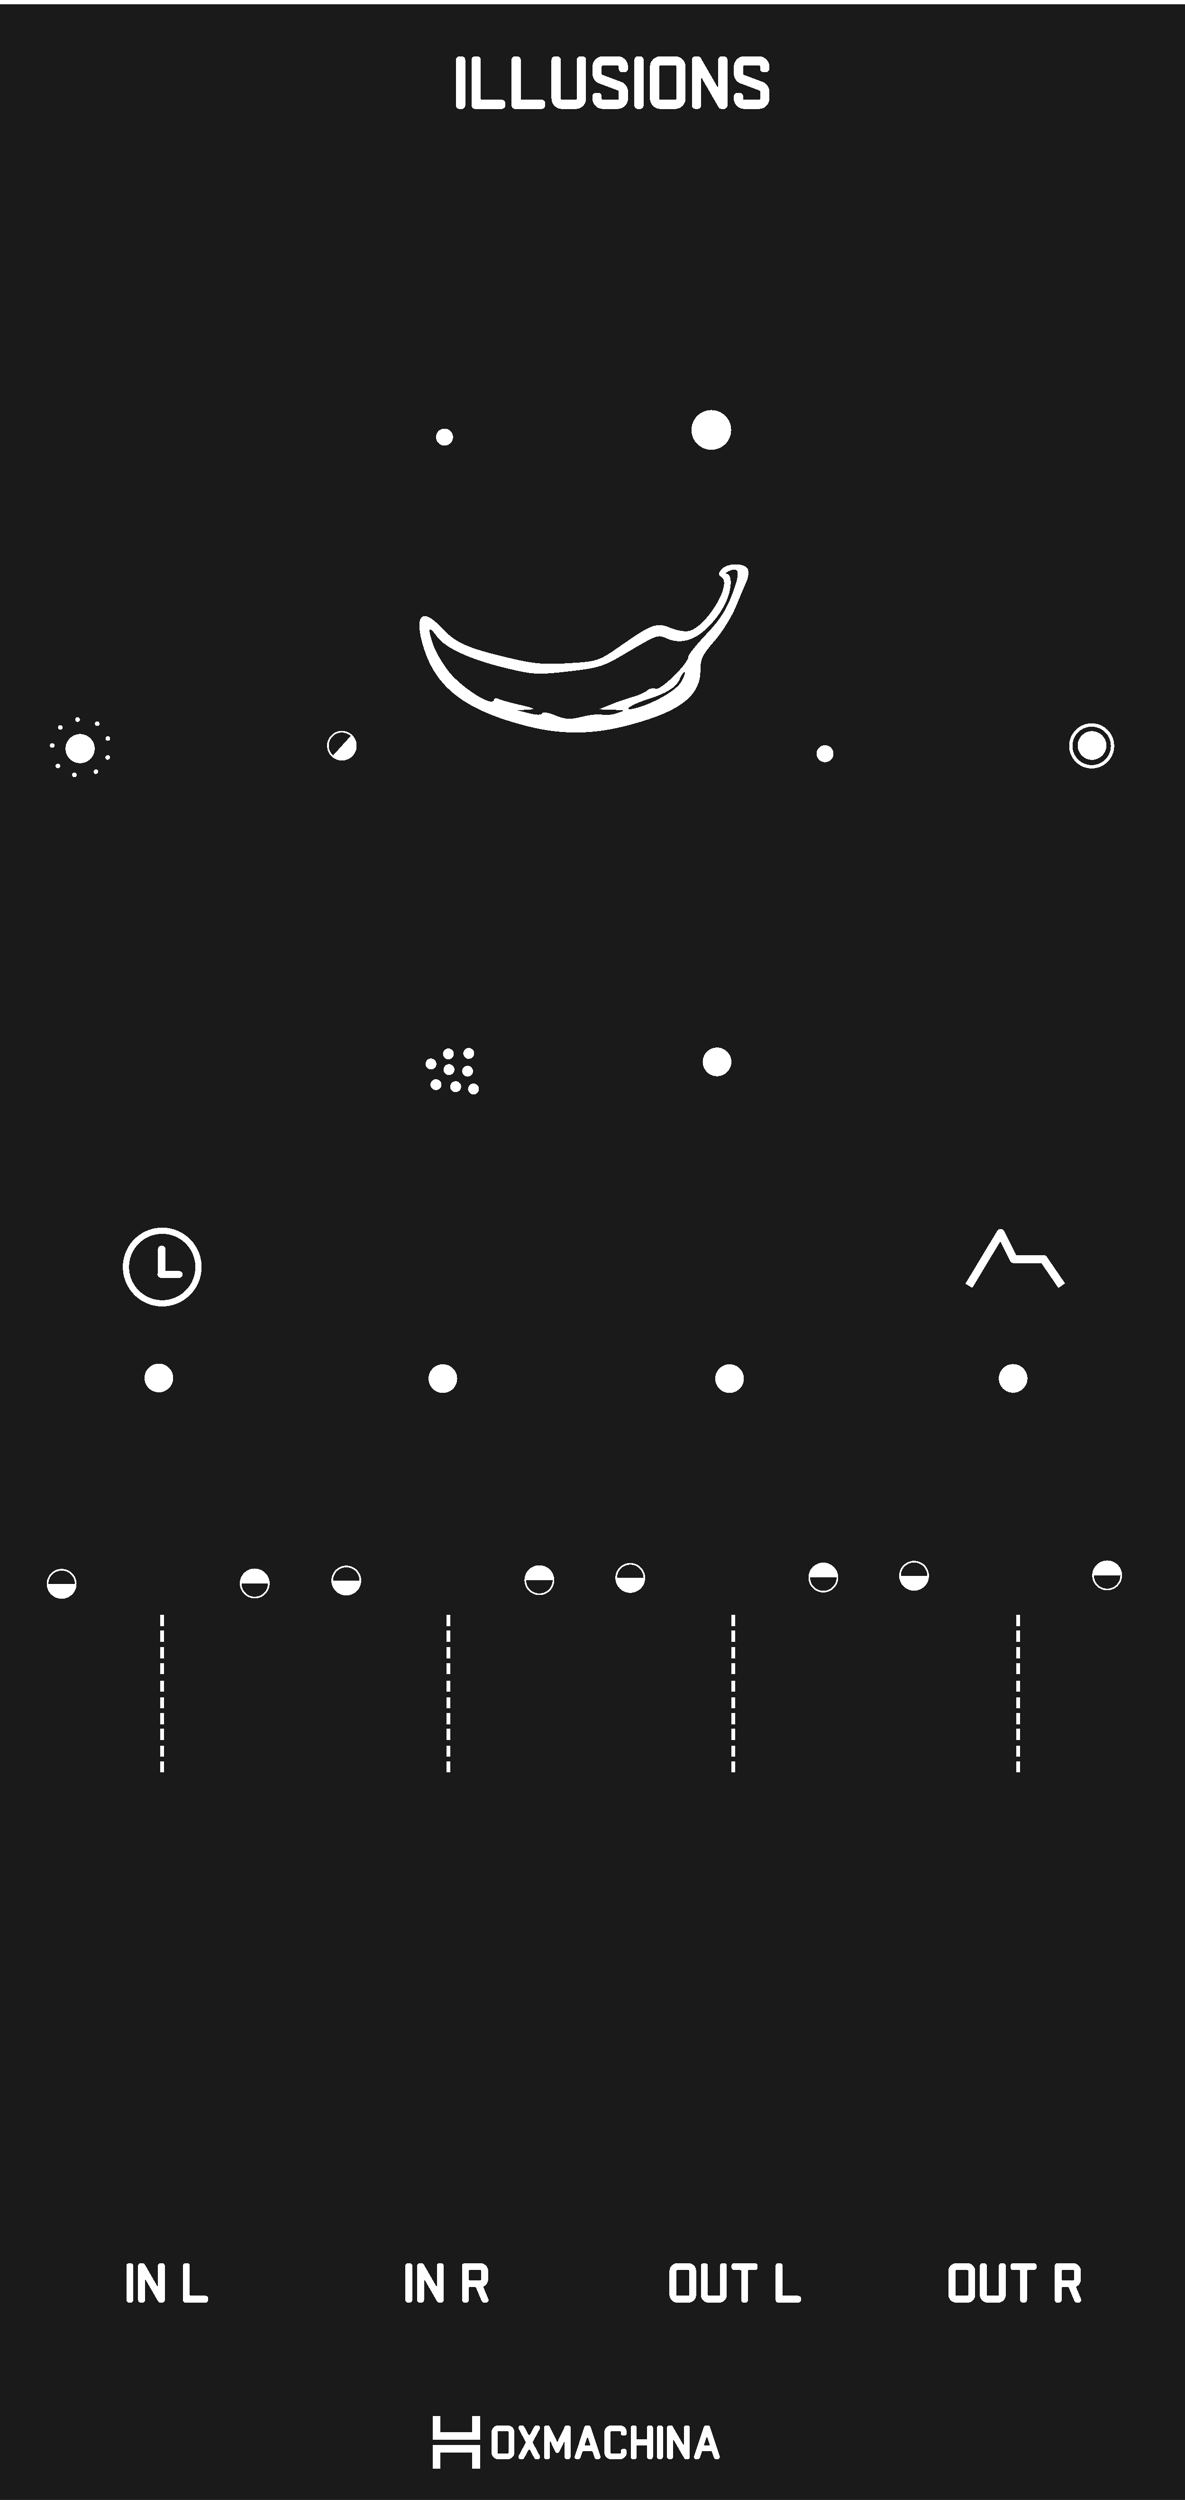 <?xml version="1.0" encoding="UTF-8" standalone="no"?>
<svg
   width="60.96mm"
   height="128.5mm"
   viewBox="4022.7 2910.8 239.999 505.904"
   version="1.1"
   id="svg16"
   sodipodi:docname="VoxDelayModule.svg"
   inkscape:version="1.4.2 (ebf0e940, 2025-05-08)"
   xml:space="preserve"
   xmlns:inkscape="http://www.inkscape.org/namespaces/inkscape"
   xmlns:sodipodi="http://sodipodi.sourceforge.net/DTD/sodipodi-0.dtd"
   xmlns="http://www.w3.org/2000/svg"
   xmlns:svg="http://www.w3.org/2000/svg"><defs
     id="defs16" /><sodipodi:namedview
     id="namedview16"
     pagecolor="#ffffff"
     bordercolor="#000000"
     borderopacity="0.25"
     inkscape:showpageshadow="2"
     inkscape:pageopacity="0.0"
     inkscape:pagecheckerboard="0"
     inkscape:deskcolor="#d1d1d1"
     inkscape:document-units="mm"
     inkscape:zoom="3.0056299"
     inkscape:cx="121.60512"
     inkscape:cy="229.56918"
     inkscape:window-width="1440"
     inkscape:window-height="847"
     inkscape:window-x="0"
     inkscape:window-y="25"
     inkscape:window-maximized="1"
     inkscape:current-layer="svg16"
     showguides="true" /><title
     id="title1" /><style
     type="text/css"
     id="style1">
*[layerid=&quot;1&quot;] {stroke:#000000;fill:#000000;}
*[layerid=&quot;2&quot;] {stroke:#000000;fill:#000000;}
*[layerid=&quot;3&quot;] {stroke:#000000;fill:#000000;}
*[layerid=&quot;4&quot;] {stroke:#000000;fill:#000000;}
*[layerid=&quot;5&quot;] {stroke:#000000;fill:#000000;}
*[layerid=&quot;6&quot;] {stroke:#000000;fill:#000000;}
*[layerid=&quot;7&quot;] {stroke:#000000;fill:#000000;}
*[layerid=&quot;8&quot;] {stroke:#000000;fill:#000000;}
*[layerid=&quot;9&quot;] {stroke:#000000;fill:#000000;}
*[layerid=&quot;10&quot;] {stroke:#000000;fill:#000000;}
*[layerid=&quot;11&quot;] {stroke:#000000;fill:#000000;}
*[layerid=&quot;12&quot;] {stroke:#000000;fill:#000000;}
*[layerid=&quot;13&quot;] {stroke:#000000;fill:#000000;}
*[layerid=&quot;14&quot;] {stroke:#000000;fill:#000000;}
*[layerid=&quot;15&quot;] {stroke:#000000;fill:#000000;}
*[layerid=&quot;19&quot;] {stroke:#000000;fill:#000000;}
*[layerid=&quot;21&quot;] {stroke:#000000;fill:#000000;}
*[layerid=&quot;22&quot;] {stroke:#000000;fill:#000000;}
*[layerid=&quot;23&quot;] {stroke:#000000;fill:#000000;}
*[layerid=&quot;24&quot;] {stroke:#000000;fill:#000000;}
*[layerid=&quot;25&quot;] {stroke:#000000;fill:#000000;}
*[layerid=&quot;26&quot;] {stroke:#000000;fill:#000000;}
*[layerid=&quot;27&quot;] {stroke:#000000;fill:#000000;}
*[layerid=&quot;28&quot;] {stroke:#000000;fill:#000000;}
*[layerid=&quot;29&quot;] {stroke:#000000;fill:#000000;}
*[layerid=&quot;30&quot;] {stroke:#000000;fill:#000000;}
*[layerid=&quot;31&quot;] {stroke:#000000;fill:#000000;}
*[layerid=&quot;32&quot;] {stroke:#000000;fill:#000000;}
*[layerid=&quot;33&quot;] {stroke:#000000;fill:#000000;}
*[layerid=&quot;34&quot;] {stroke:#000000;fill:#000000;}
*[layerid=&quot;35&quot;] {stroke:#000000;fill:#000000;}
*[layerid=&quot;36&quot;] {stroke:#000000;fill:#000000;}
*[layerid=&quot;37&quot;] {stroke:#000000;fill:#000000;}
*[layerid=&quot;38&quot;] {stroke:#000000;fill:#000000;}
*[layerid=&quot;39&quot;] {stroke:#000000;fill:#000000;}
*[layerid=&quot;40&quot;] {stroke:#000000;fill:#000000;}
*[layerid=&quot;41&quot;] {stroke:#000000;fill:#000000;}
*[layerid=&quot;42&quot;] {stroke:#000000;fill:#000000;}
*[layerid=&quot;43&quot;] {stroke:#000000;fill:#000000;}
*[layerid=&quot;44&quot;] {stroke:#000000;fill:#000000;}
*[layerid=&quot;45&quot;] {stroke:#000000;fill:#000000;}
*[layerid=&quot;46&quot;] {stroke:#000000;fill:#000000;}
*[layerid=&quot;47&quot;] {stroke:#000000;fill:#000000;}
*[layerid=&quot;48&quot;] {stroke:#000000;fill:#000000;}
*[layerid=&quot;49&quot;] {stroke:#000000;fill:#000000;}
*[layerid=&quot;50&quot;] {stroke:#000000;fill:#000000;}
*[layerid=&quot;51&quot;] {stroke:#000000;fill:#000000;}
*[layerid=&quot;52&quot;] {stroke:#000000;fill:#000000;}
*[layerid=&quot;99&quot;] {stroke:#000000;fill:#000000;}
*[layerid=&quot;100&quot;] {stroke:#000000;fill:#000000;}
*[layerid=&quot;101&quot;] {stroke:#000000;fill:#000000;}
*[layerid=&quot;Hole&quot;] {stroke:#000000;fill:#000000;}
*[layerid=&quot;DRCError&quot;] {stroke:#000000;fill:#000000;}
*[fill=&quot;none&quot;] {fill: none;}
*[stroke=&quot;none&quot;] {stroke: none;}
path, polyline, polygon, line {stroke-linecap:round;}
g[c_partid=&quot;part_pad&quot;][layerid=&quot;1&quot;] ellipse:not([c_etype=&quot;pad_outer&quot;]) {fill:#000000;}
g[c_partid=&quot;part_pad&quot;][layerid=&quot;1&quot;] polygon:not([c_etype=&quot;pad_outer&quot;]) {fill:#000000;}
g[c_partid=&quot;part_pad&quot;][layerid=&quot;1&quot;] polyline:not([c_etype=&quot;pad_outer&quot;]) {stroke:#000000;}
g[c_partid=&quot;part_pad&quot;][layerid=&quot;2&quot;] ellipse:not([c_etype=&quot;pad_outer&quot;]) {fill:#000000;}
g[c_partid=&quot;part_pad&quot;][layerid=&quot;2&quot;] polygon:not([c_etype=&quot;pad_outer&quot;]) {fill:#000000;}
g[c_partid=&quot;part_pad&quot;][layerid=&quot;2&quot;] polyline:not([c_etype=&quot;pad_outer&quot;]) {stroke:#000000;}
g[c_partid=&quot;part_pad&quot;][layerid=&quot;11&quot;] ellipse:not([c_etype=&quot;pad_outer&quot;]) {fill:#000000;}
g[c_partid=&quot;part_pad&quot;][layerid=&quot;11&quot;] polygon:not([c_etype=&quot;pad_outer&quot;]) {fill:#000000;}
g[c_partid=&quot;part_pad&quot;][layerid=&quot;11&quot;] polyline:not([c_etype=&quot;pad_outer&quot;]) {stroke:#000000;}
g[c_partid=&quot;part_pad&quot;][layerid=&quot;11&quot;] circle {fill:#FFFFFF;}
g[c_partid=&quot;part_pad&quot;][layerid=&quot;11&quot;] &gt; polyline:nth-of-type(2) {stroke:#FFFFFF;}
g[c_partid=&quot;part_pad&quot;][layerid=&quot;11&quot;][c_shape=&quot;ELLIPSE&quot;]  polyline:nth-last-of-type(1) {stroke:#FFFFFF;}
g[c_partid=&quot;part_pad&quot;][layerid=&quot;11&quot;][c_shape=&quot;RECT&quot;]  polyline:nth-last-of-type(1) {stroke:#FFFFFF;}
g[c_partid=&quot;part_pad&quot;][layerid=&quot;11&quot;][c_shape=&quot;POLYGON&quot;]  polyline:nth-last-of-type(1) {stroke:#FFFFFF;}
g[c_partid=&quot;part_via&quot;] &gt; * + circle, #gCurParts g[c_partid=&quot;part_via&quot;] &gt; * + circle {fill:#FFFFFF;}
g[c_partid=&quot;part_pad&quot;] &gt; polygon[c_etype=&quot;pad_outer&quot;], #gCurParts g[c_partid=&quot;part_pad&quot;] &gt; polygon[c_etype=&quot;pad_outer&quot;] {stroke-linejoin: round;stroke-miterlimit: 100;}
g[c_partid=&quot;part_hole&quot;] &gt; circle {fill: #FFFFFF;}path, polyline, polygon {stroke-linejoin:round;}
rect, circle, ellipse, polyline, line, polygon, path {shape-rendering:crispEdges;}
</style><rect
     style="display:inline;fill:#1a1a1a;stroke-width:1.043"
     id="rect16"
     width="244.496"
     height="509.975"
     x="4020.452"
     y="2911.712"
     sodipodi:insensitive="true" /><circle
     style="fill:#ffffff;stroke-width:1.363;shape-rendering:crispEdges"
     id="path16-4"
     cx="4189.795"
     cy="3063.324"
     r="1.72" /><circle
     style="fill:#ffffff;stroke-width:1.152;shape-rendering:crispEdges"
     id="path14-7-90"
     cx="4243.871"
     cy="3061.664"
     r="2.903" /><circle
     style="fill:none;stroke:#ffffff;stroke-width:0.682;stroke-dasharray:none;stroke-opacity:1;shape-rendering:crispEdges"
     id="path14-7-90-2"
     cx="4243.797"
     cy="3061.744"
     r="4.228" /><g
     c_partid="part_pcbtext"
     c_etype="pinpart"
     c_origin="4098.25,3400.5"
     c_rotation="0"
     c_mirror="0"
     id="gge315"
     locked="0"
     layerid="3"
     c_shapetype="group"
     transform="translate(-50.435,-23.72)"
     style="fill:#ffffff;stroke:none"><path
       c_fontsize="11.811"
       c_fontfamily="Monomaniac One Regular"
       c_text="IN L"
       d="m 4100.14,3393.06 v 6.9 q 0,0.22 -0.16,0.38 -0.16,0.16 -0.38,0.16 v 0 h -0.32 q -0.23,0 -0.39,-0.16 -0.16,-0.16 -0.16,-0.38 v 0 -6.9 q 0,-0.24 0.16,-0.39 0.16,-0.15 0.39,-0.15 v 0 h 0.32 q 0.22,0 0.38,0.15 0.16,0.15 0.16,0.39 z m 6.37,0 v 6.9 q 0,0.22 -0.16,0.38 -0.16,0.16 -0.39,0.16 v 0 h -0.34 q -0.32,0 -0.47,-0.27 v 0 l -2.52,-4.36 q -0.02,-0.05 -0.07,-0.03 -0.05,0.02 -0.05,0.05 v 0 4.07 q 0,0.22 -0.16,0.38 -0.16,0.16 -0.37,0.16 v 0 h -0.33 q -0.22,0 -0.38,-0.16 -0.16,-0.16 -0.16,-0.38 v 0 -6.9 q 0,-0.24 0.16,-0.39 0.16,-0.15 0.38,-0.15 v 0 h 0.34 q 0.32,0 0.48,0.27 v 0 l 2.51,4.36 q 0.04,0.04 0.08,0.03 0.04,-0.01 0.04,-0.06 v 0 -4.06 q 0,-0.24 0.16,-0.39 0.16,-0.15 0.38,-0.15 v 0 h 0.32 q 0.23,0 0.39,0.15 0.16,0.15 0.16,0.39 z m 8.8,6.59 v 0.31 q 0,0.22 -0.16,0.38 -0.16,0.16 -0.38,0.16 v 0 h -4.06 q -0.21,0 -0.37,-0.16 -0.16,-0.16 -0.16,-0.38 v 0 -6.9 q 0,-0.24 0.16,-0.39 0.16,-0.15 0.37,-0.15 v 0 h 0.33 q 0.23,0 0.39,0.15 0.15,0.15 0.15,0.39 v 0 5.89 q 0,0.16 0.15,0.16 v 0 h 3.04 q 0.22,0 0.38,0.15 0.16,0.15 0.16,0.39 z"
       stroke="none"
       stroke-width="3.937"
       id="path3"
       style="fill:#ffffff;stroke:none" /></g><g
     c_partid="part_pcbtext"
     c_etype="pinpart"
     c_origin="4154.75,3400.5"
     c_rotation="0"
     c_mirror="0"
     id="gge327"
     locked="0"
     layerid="3"
     c_shapetype="group"
     transform="translate(-50.435,-23.72)"
     style="fill:#ffffff;stroke:none"><path
       c_fontsize="11.811"
       c_fontfamily="Monomaniac One Regular"
       c_text="IN R"
       d="m 4156.64,3393.06 v 6.9 q 0,0.22 -0.16,0.38 -0.16,0.16 -0.38,0.16 v 0 h -0.32 q -0.23,0 -0.39,-0.16 -0.16,-0.16 -0.16,-0.38 v 0 -6.9 q 0,-0.24 0.16,-0.39 0.16,-0.15 0.39,-0.15 v 0 h 0.32 q 0.22,0 0.38,0.15 0.16,0.15 0.16,0.39 z m 6.37,0 v 6.9 q 0,0.22 -0.16,0.38 -0.16,0.16 -0.39,0.16 v 0 h -0.34 q -0.32,0 -0.47,-0.27 v 0 l -2.52,-4.36 q -0.02,-0.05 -0.07,-0.03 -0.05,0.02 -0.05,0.05 v 0 4.07 q 0,0.22 -0.16,0.38 -0.16,0.16 -0.37,0.16 v 0 h -0.33 q -0.22,0 -0.38,-0.16 -0.16,-0.16 -0.16,-0.38 v 0 -6.9 q 0,-0.24 0.16,-0.39 0.16,-0.15 0.38,-0.15 v 0 h 0.34 q 0.32,0 0.48,0.27 v 0 l 2.51,4.36 q 0.04,0.04 0.08,0.03 0.04,-0.01 0.04,-0.06 v 0 -4.06 q 0,-0.24 0.16,-0.39 0.16,-0.15 0.38,-0.15 v 0 h 0.32 q 0.23,0 0.39,0.15 0.16,0.15 0.16,0.39 z m 8.05,4.36 0.97,2.34 q 0.12,0.27 -0.04,0.49 v 0 q -0.17,0.25 -0.44,0.25 v 0 h -0.36 q -0.15,0 -0.3,-0.09 -0.15,-0.1 -0.21,-0.24 v 0 l -1.11,-2.66 q -0.06,-0.14 -0.21,-0.14 v 0 h -1.1 q -0.15,0 -0.15,0.15 v 0 2.44 q 0,0.22 -0.16,0.38 -0.16,0.16 -0.39,0.16 v 0 h -0.33 q -0.22,0 -0.37,-0.16 -0.15,-0.16 -0.15,-0.38 v 0 -6.9 q 0,-0.24 0.15,-0.39 0.15,-0.15 0.37,-0.15 v 0 h 3.21 q 0.42,0 0.77,0.21 0.36,0.21 0.57,0.57 0.21,0.35 0.21,0.79 v 0 1.72 q 0,0.46 -0.24,0.83 -0.24,0.38 -0.63,0.58 v 0 q -0.05,0.01 -0.07,0.07 -0.02,0.07 0.01,0.13 z m -0.47,-1.61 v 0 -1.72 q 0,-0.17 -0.15,-0.17 v 0 h -2.18 q -0.15,0 -0.15,0.15 v 0 1.74 q 0,0.15 0.15,0.15 v 0 h 2.18 q 0.15,0 0.15,-0.15 z"
       stroke="none"
       stroke-width="3.937"
       id="path4"
       style="fill:#ffffff;stroke:none" /></g><g
     c_partid="part_pcbtext"
     c_etype="pinpart"
     c_origin="4208.25,3400.5"
     c_rotation="0"
     c_mirror="0"
     id="gge339"
     locked="0"
     layerid="3"
     c_shapetype="group"
     transform="translate(-50.435,-23.72)"
     style="fill:#ffffff;stroke:none"><path
       c_fontsize="11.811"
       c_fontfamily="Monomaniac One Regular"
       c_text="OUT L"
       d="m 4214.13,3394.09 v 4.85 q 0,0.43 -0.21,0.78 -0.21,0.35 -0.57,0.57 -0.35,0.21 -0.78,0.21 v 0 h -2.26 q -0.43,0 -0.79,-0.21 -0.36,-0.22 -0.57,-0.57 -0.22,-0.35 -0.22,-0.78 v 0 -4.85 q 0,-0.44 0.22,-0.79 0.21,-0.36 0.57,-0.57 0.36,-0.21 0.79,-0.21 v 0 h 2.26 q 0.43,0 0.78,0.21 0.36,0.21 0.57,0.57 0.21,0.35 0.21,0.79 z m -1.4,4.85 v 0 -4.85 q 0,-0.17 -0.16,-0.17 v 0 h -2.26 q -0.06,0 -0.12,0.05 -0.05,0.05 -0.05,0.12 v 0 4.85 q 0,0.06 0.05,0.11 0.06,0.06 0.12,0.06 v 0 h 2.26 q 0.06,0 0.11,-0.06 0.05,-0.05 0.05,-0.11 z m 7.61,-5.88 v 5.88 q 0,0.43 -0.21,0.78 -0.21,0.35 -0.57,0.57 -0.35,0.21 -0.77,0.21 v 0 h -2.13 q -0.43,0 -0.79,-0.21 -0.36,-0.22 -0.57,-0.57 -0.21,-0.35 -0.21,-0.78 v 0 -5.88 q 0,-0.24 0.16,-0.39 0.16,-0.15 0.38,-0.15 v 0 h 0.33 q 0.23,0 0.39,0.15 0.16,0.15 0.16,0.39 v 0 5.88 q 0,0.06 0.04,0.11 0.05,0.06 0.11,0.06 v 0 h 2.13 q 0.05,0 0.1,-0.06 0.05,-0.05 0.05,-0.11 v 0 -5.88 q 0,-0.24 0.16,-0.39 0.16,-0.15 0.38,-0.15 v 0 h 0.32 q 0.24,0 0.39,0.15 0.15,0.15 0.15,0.39 z m 6.23,0 v 0.32 q 0,0.22 -0.15,0.38 -0.16,0.16 -0.39,0.16 v 0 h -1.24 q -0.16,0 -0.16,0.15 v 0 5.89 q 0,0.22 -0.16,0.38 -0.16,0.16 -0.38,0.16 v 0 h -0.31 q -0.22,0 -0.38,-0.16 -0.16,-0.16 -0.16,-0.38 v 0 -5.89 q 0,-0.15 -0.16,-0.15 v 0 h -1.25 q -0.22,0 -0.38,-0.16 -0.16,-0.16 -0.16,-0.38 v 0 -0.32 q 0,-0.24 0.16,-0.39 0.16,-0.15 0.38,-0.15 v 0 h 4.2 q 0.23,0 0.39,0.15 0.15,0.15 0.15,0.39 z m 8.79,6.59 v 0.31 q 0,0.22 -0.16,0.38 -0.16,0.16 -0.38,0.16 v 0 h -4.06 q -0.21,0 -0.37,-0.16 -0.16,-0.16 -0.16,-0.38 v 0 -6.9 q 0,-0.24 0.16,-0.39 0.16,-0.15 0.37,-0.15 v 0 h 0.33 q 0.23,0 0.39,0.15 0.16,0.15 0.16,0.39 v 0 5.89 q 0,0.16 0.14,0.16 v 0 h 3.04 q 0.22,0 0.38,0.15 0.16,0.15 0.16,0.39 z"
       stroke="none"
       stroke-width="3.937"
       id="path5"
       style="fill:#ffffff;stroke:none" /></g><g
     c_partid="part_pcbtext"
     c_etype="pinpart"
     c_origin="4264.75,3400.5"
     c_rotation="0"
     c_mirror="0"
     id="gge366"
     locked="0"
     layerid="3"
     c_shapetype="group"
     transform="translate(-50.435,-23.72)"
     style="fill:#ffffff;stroke:none"><path
       c_fontsize="11.811"
       c_fontfamily="Monomaniac One Regular"
       c_text="OUT R"
       d="m 4270.63,3394.09 v 4.85 q 0,0.43 -0.21,0.78 -0.21,0.35 -0.57,0.57 -0.35,0.21 -0.78,0.21 v 0 h -2.26 q -0.43,0 -0.79,-0.21 -0.36,-0.22 -0.57,-0.57 -0.22,-0.35 -0.22,-0.78 v 0 -4.85 q 0,-0.44 0.22,-0.79 0.21,-0.36 0.57,-0.57 0.36,-0.21 0.79,-0.21 v 0 h 2.26 q 0.43,0 0.78,0.21 0.36,0.21 0.57,0.57 0.21,0.35 0.21,0.79 z m -1.4,4.85 v 0 -4.85 q 0,-0.17 -0.16,-0.17 v 0 h -2.26 q -0.06,0 -0.12,0.05 -0.05,0.05 -0.05,0.12 v 0 4.85 q 0,0.06 0.05,0.11 0.06,0.06 0.12,0.06 v 0 h 2.26 q 0.06,0 0.11,-0.06 0.05,-0.05 0.05,-0.11 z m 7.61,-5.88 v 5.88 q 0,0.43 -0.21,0.78 -0.21,0.35 -0.57,0.57 -0.35,0.21 -0.77,0.21 v 0 h -2.13 q -0.43,0 -0.79,-0.21 -0.36,-0.22 -0.57,-0.57 -0.21,-0.35 -0.21,-0.78 v 0 -5.88 q 0,-0.24 0.16,-0.39 0.16,-0.15 0.38,-0.15 v 0 h 0.33 q 0.23,0 0.39,0.15 0.16,0.15 0.16,0.39 v 0 5.88 q 0,0.06 0.04,0.11 0.05,0.06 0.11,0.06 v 0 h 2.13 q 0.05,0 0.1,-0.06 0.05,-0.05 0.05,-0.11 v 0 -5.88 q 0,-0.24 0.16,-0.39 0.16,-0.15 0.38,-0.15 v 0 h 0.32 q 0.24,0 0.39,0.15 0.15,0.15 0.15,0.39 z m 6.23,0 v 0.32 q 0,0.22 -0.15,0.38 -0.16,0.16 -0.39,0.16 v 0 h -1.24 q -0.16,0 -0.16,0.15 v 0 5.89 q 0,0.22 -0.16,0.38 -0.16,0.16 -0.38,0.16 v 0 h -0.31 q -0.22,0 -0.38,-0.16 -0.16,-0.16 -0.16,-0.38 v 0 -5.89 q 0,-0.15 -0.16,-0.15 v 0 h -1.25 q -0.22,0 -0.38,-0.16 -0.16,-0.16 -0.16,-0.38 v 0 -0.32 q 0,-0.24 0.16,-0.39 0.16,-0.15 0.38,-0.15 v 0 h 4.2 q 0.23,0 0.39,0.15 0.15,0.15 0.15,0.39 z m 8.04,4.36 0.97,2.34 q 0.12,0.27 -0.03,0.49 v 0 q -0.18,0.25 -0.45,0.25 v 0 h -0.36 q -0.15,0 -0.3,-0.09 -0.15,-0.1 -0.21,-0.24 v 0 l -1.11,-2.66 q -0.06,-0.14 -0.21,-0.14 v 0 h -1.1 q -0.15,0 -0.15,0.15 v 0 2.44 q 0,0.22 -0.16,0.38 -0.16,0.16 -0.38,0.16 v 0 h -0.33 q -0.23,0 -0.38,-0.16 -0.14,-0.16 -0.14,-0.38 v 0 -6.9 q 0,-0.24 0.14,-0.39 0.15,-0.15 0.38,-0.15 v 0 h 3.2 q 0.42,0 0.78,0.21 0.35,0.21 0.56,0.57 0.22,0.35 0.22,0.79 v 0 1.72 q 0,0.46 -0.25,0.83 -0.24,0.38 -0.63,0.58 v 0 q -0.05,0.01 -0.07,0.07 -0.02,0.07 0.01,0.13 z m -0.47,-1.61 v 0 -1.72 q 0,-0.17 -0.15,-0.17 v 0 h -2.18 q -0.15,0 -0.15,0.15 v 0 1.74 q 0,0.15 0.15,0.15 v 0 h 2.18 q 0.15,0 0.15,-0.15 z"
       stroke="none"
       stroke-width="3.937"
       id="path6"
       style="fill:#ffffff;stroke:none" /></g><circle
     cx="4166.764"
     cy="2997.806"
     r="4.022"
     stroke-width="1.072"
     fill="none"
     layerid="3"
     id="gge1345"
     locked="0"
     style="fill:#ffffff;stroke:none" /><circle
     cx="4038.926"
     cy="3062.296"
     r="2.953"
     stroke-width="0.787"
     fill="none"
     layerid="3"
     id="gge1372"
     locked="0"
     style="fill:#ffffff;stroke:none" /><circle
     cx="4113.632"
     cy="3127.251"
     r="1.106"
     stroke-width="0.295"
     fill="none"
     layerid="3"
     id="gge1405"
     locked="0"
     style="fill:#ffffff;stroke:none" /><circle
     cx="4109.98"
     cy="3126.112"
     r="1.106"
     stroke-width="0.295"
     fill="none"
     layerid="3"
     id="gge1405-8"
     locked="0"
     style="fill:#ffffff;stroke:none;shape-rendering:crispEdges" /><circle
     cx="4118.596"
     cy="3131.178"
     r="1.106"
     stroke-width="0.295"
     fill="none"
     layerid="3"
     id="gge1405-2"
     locked="0"
     style="fill:#ffffff;stroke:none;shape-rendering:crispEdges" /><circle
     cx="4110.996"
     cy="3130.3"
     r="1.106"
     stroke-width="0.295"
     fill="none"
     layerid="3"
     id="gge1405-83"
     locked="0"
     style="fill:#ffffff;stroke:none;shape-rendering:crispEdges" /><circle
     cx="4117.635"
     cy="3123.976"
     r="1.106"
     stroke-width="0.295"
     fill="none"
     layerid="3"
     id="gge1405-0"
     locked="0"
     style="fill:#ffffff;stroke:none;shape-rendering:crispEdges" /><circle
     cx="4113.513"
     cy="3124.083"
     r="1.106"
     stroke-width="0.295"
     fill="none"
     layerid="3"
     id="gge1405-5"
     locked="0"
     style="fill:#ffffff;stroke:none;shape-rendering:crispEdges" /><circle
     cx="4117.398"
     cy="3127.568"
     r="1.106"
     stroke-width="0.295"
     fill="none"
     layerid="3"
     id="gge1405-3"
     locked="0"
     style="fill:#ffffff;stroke:none;shape-rendering:crispEdges" /><circle
     cx="4114.985"
     cy="3130.704"
     r="1.106"
     stroke-width="0.295"
     fill="none"
     layerid="3"
     id="gge1405-59"
     locked="0"
     style="fill:#ffffff;stroke:none;shape-rendering:crispEdges" /><circle
     cx="4034.927"
     cy="3058.014"
     r="0.467"
     stroke-width="1.186"
     fill="none"
     layerid="3"
     id="gge1429"
     locked="0"
     style="fill:#ffffff;stroke:none" /><circle
     cx="4038.419"
     cy="3056.413"
     r="0.467"
     stroke-width="1.186"
     fill="none"
     layerid="3"
     id="gge1475"
     locked="0"
     style="fill:#ffffff;stroke:none" /><circle
     cx="4033.28"
     cy="3061.671"
     r="0.467"
     stroke-width="1.186"
     fill="none"
     layerid="3"
     id="gge1484"
     locked="0"
     style="fill:#ffffff;stroke:none" /><circle
     cx="4034.425"
     cy="3065.809"
     r="0.467"
     stroke-width="1.186"
     fill="none"
     layerid="3"
     id="gge1493"
     locked="0"
     style="fill:#ffffff;stroke:none" /><circle
     cx="4037.767"
     cy="3067.598"
     r="0.467"
     stroke-width="1.186"
     fill="none"
     layerid="3"
     id="gge1502"
     locked="0"
     style="fill:#ffffff;stroke:none" /><circle
     cx="4042.124"
     cy="3066.965"
     r="0.467"
     stroke-width="1.186"
     fill="none"
     layerid="3"
     id="gge1511"
     locked="0"
     style="fill:#ffffff;stroke:none" /><circle
     cx="4044.513"
     cy="3064.089"
     r="0.467"
     stroke-width="1.186"
     fill="none"
     layerid="3"
     id="gge1520"
     locked="0"
     style="fill:#ffffff;stroke:none" /><circle
     cx="4044.538"
     cy="3060.238"
     r="0.467"
     stroke-width="1.186"
     fill="none"
     layerid="3"
     id="gge1529"
     locked="0"
     style="fill:#ffffff;stroke:none" /><circle
     cx="4042.382"
     cy="3057.255"
     r="0.467"
     stroke-width="1.186"
     fill="none"
     layerid="3"
     id="gge1538"
     locked="0"
     style="fill:#ffffff;stroke:none" /><path
     d="m 4110.301,3402.154 v 2.411 h 4.823 4.823 v -2.411 -2.411 h -0.804 -0.804 v 1.608 1.608 h -3.215 -3.215 v -1.608 -1.608 h -0.804 -0.804 v 2.411 m 0,5.814 v 2.385 h 0.804 0.804 v -1.608 -1.608 h 3.215 3.215 v 1.608 1.608 h 0.804 0.804 v -2.385 -2.385 h -4.823 -4.823 v 2.385"
     stroke="none"
     layerid="3"
     id="gge735"
     style="fill:#ffffff;stroke:none;stroke-width:0.817" /><path
     d="m 4168.815,3026.03 c -0.663,0.851 -0.657,1.126 0.039,1.583 2.133,1.403 -3.012,9.922 -6.566,10.871 -0.778,0.208 -2.45,-0.059 -3.715,-0.594 -2.828,-1.193 -3.795,-0.856 -10.041,3.498 -4.63,3.228 -4.722,3.259 -10.742,3.628 -5.154,0.316 -7.113,0.119 -12.967,-1.306 -7.817,-1.903 -9.873,-2.868 -12.841,-6.028 -3.572,-3.803 -5.258,-2.555 -3.86,2.857 2.281,8.832 7.912,13.555 20.147,16.901 7.819,2.138 14.321,2.135 22.235,-0.011 10.07,-2.731 14.053,-5.853 14.053,-11.015 0,-2.256 0.425,-3.142 2.805,-5.851 1.543,-1.756 3.498,-4.873 4.346,-6.928 0.847,-2.055 1.831,-4.378 2.187,-5.162 0.356,-0.784 0.48,-1.887 0.277,-2.45 -0.49,-1.359 -4.296,-1.355 -5.357,0.01 m 2.174,5.031 c -1.199,3.188 -2.549,5.268 -5.25,8.088 -2,2.088 -3.637,4.146 -3.637,4.573 0,1.367 -5.619,6.86 -6.605,6.457 -0.504,-0.206 -1.288,-0.046 -1.741,0.355 -0.454,0.401 -1.731,0.974 -2.838,1.274 -1.107,0.299 -3.117,0.993 -4.467,1.54 l -2.455,0.996 2.762,0.085 c 2.652,0.081 2.689,0.109 0.921,0.692 -1.013,0.334 -2.367,0.472 -3.01,0.305 -0.643,-0.166 -2.498,0.024 -4.123,0.424 -2.415,0.593 -3.4,0.539 -5.399,-0.296 -1.351,-0.565 -2.53,-0.749 -2.635,-0.412 -0.118,0.378 -1.123,0.378 -2.639,3e-4 l -2.448,-0.61 2.148,-0.117 c 1.821,-0.1 1.564,-0.253 -1.682,-1.004 -2.107,-0.487 -4.086,-1.054 -4.397,-1.259 -0.312,-0.205 -0.671,-0.041 -0.798,0.365 -0.402,1.285 -6.305,-2.429 -8.957,-5.635 -1.368,-1.654 -2.905,-4.314 -3.416,-5.911 -1.049,-3.277 -0.799,-3.634 0.918,-1.31 1.688,2.285 6.666,4.569 13.691,6.283 5.665,1.382 6.576,1.435 12.814,0.74 5.89,-0.655 7.215,-1.043 10.781,-3.154 7.477,-4.426 7.322,-4.367 9.305,-3.493 2.808,1.238 5.837,0.288 8.659,-2.717 2.654,-2.825 4.208,-6.04 4.208,-8.706 0,-0.91 -0.345,-1.675 -0.767,-1.7 -0.422,-0.025 -0.215,-0.286 0.46,-0.579 2.115,-0.919 2.269,0.291 0.601,4.726 m -10.39,17.828 c -1.054,1.713 -5.756,4.374 -9.238,5.229 -2.798,0.687 -1.1,-0.641 2.148,-1.679 4.253,-1.36 6.128,-2.526 6.878,-4.279 0.378,-0.883 0.818,-1.466 0.977,-1.296 0.16,0.17 -0.185,1.081 -0.766,2.024"
     stroke="none"
     layerid="3"
     id="gge898"
     style="fill:#ffffff;stroke:none" /><path
     d="m 4126.874,3407.132 q 0,0.364 -0.182,0.667 -0.182,0.303 -0.485,0.485 -0.303,0.182 -0.667,0.182 h -1.941 q -0.364,0 -0.677,-0.182 -0.303,-0.182 -0.485,-0.485 -0.182,-0.303 -0.182,-0.667 v -4.156 q 0,-0.374 0.182,-0.677 0.182,-0.303 0.485,-0.485 0.314,-0.182 0.677,-0.182 h 1.941 q 0.364,0 0.667,0.182 0.303,0.182 0.485,0.485 0.182,0.303 0.182,0.677 z m -1.203,0 v -4.156 q 0,-0.141 -0.132,-0.141 h -1.941 q -0.051,0 -0.101,0.04 -0.04,0.04 -0.04,0.101 v 4.156 q 0,0.051 0.04,0.101 0.051,0.04 0.101,0.04 h 1.941 q 0.051,0 0.091,-0.04 0.04,-0.051 0.04,-0.101 z m 6.36,-4.813 -1.405,2.609 q -0.051,0.121 0,0.233 l 1.405,2.629 q 0.121,0.233 -0.011,0.455 -0.142,0.222 -0.404,0.222 h -0.303 q -0.293,0 -0.405,-0.243 l -0.961,-1.78 q -0.011,-0.04 -0.061,-0.04 -0.04,0 -0.061,0.04 l -0.961,1.78 q -0.04,0.111 -0.162,0.182 -0.111,0.06 -0.243,0.06 h -0.313 q -0.253,0 -0.394,-0.222 -0.131,-0.223 -0.011,-0.455 l 1.405,-2.629 q 0.051,-0.111 0,-0.233 l -1.405,-2.609 q -0.121,-0.253 0.011,-0.465 0.142,-0.223 0.394,-0.223 h 0.313 q 0.273,0 0.404,0.243 l 0.961,1.79 q 0.021,0.04 0.061,0.04 0.04,0 0.061,-0.04 l 0.961,-1.79 q 0.131,-0.243 0.405,-0.243 h 0.313 q 0.253,0 0.394,0.223 0.132,0.212 0.011,0.465 z m 6.218,5.682 q 0,0.192 -0.132,0.334 -0.131,0.131 -0.334,0.131 h -0.273 q -0.192,0 -0.334,-0.131 -0.131,-0.142 -0.131,-0.334 v -3.043 q 0,-0.04 -0.04,-0.051 -0.03,-0.011 -0.051,0.02 l -0.971,2.002 q -0.03,0.081 -0.131,0.141 -0.101,0.06 -0.192,0.101 -0.081,0.03 -0.081,0.03 -0.313,0 -0.414,-0.273 l -0.971,-2.002 q -0.011,-0.03 -0.051,-0.021 -0.04,0.011 -0.04,0.051 v 3.043 q 0,0.192 -0.142,0.334 -0.131,0.132 -0.324,0.132 h -0.283 q -0.192,0 -0.334,-0.132 -0.131,-0.141 -0.131,-0.334 v -5.905 q 0,-0.202 0.131,-0.334 0.142,-0.131 0.334,-0.131 h 0.293 q 0.283,0 0.415,0.263 0.051,0.111 0.202,0.435 0.162,0.314 0.374,0.748 0.212,0.435 0.435,0.92 0.233,0.475 0.445,0.91 0.02,0.04 0.051,0.04 0.04,0 0.061,-0.04 l 1.446,-3.013 q 0.131,-0.263 0.425,-0.263 h 0.283 q 0.202,0 0.334,0.131 0.132,0.132 0.132,0.334 z m 6.046,-0.142 q 0.061,0.233 -0.071,0.425 -0.131,0.182 -0.374,0.182 h -0.293 q -0.142,0 -0.273,-0.091 -0.121,-0.091 -0.172,-0.223 l -0.384,-1.163 q -0.04,-0.131 -0.172,-0.131 h -1.729 q -0.132,0 -0.172,0.131 l -0.384,1.163 q -0.051,0.132 -0.172,0.223 -0.121,0.091 -0.273,0.091 h -0.293 q -0.243,0 -0.374,-0.182 -0.142,-0.202 -0.061,-0.425 l 1.962,-5.915 q 0.051,-0.142 0.162,-0.223 0.121,-0.091 0.263,-0.091 h 0.415 q 0.142,0 0.263,0.091 0.121,0.081 0.162,0.223 z m -2.042,-2.325 -0.505,-1.547 q -0.051,-0.071 -0.111,0 l -0.505,1.547 q -0.021,0.051 0.011,0.091 0.031,0.04 0.081,0.04 h 0.94 q 0.051,0 0.081,-0.04 0.03,-0.04 0.011,-0.091 z m 7.371,1.598 q 0,0.364 -0.182,0.667 -0.182,0.303 -0.485,0.485 -0.303,0.182 -0.667,0.182 h -1.82 q -0.364,0 -0.677,-0.182 -0.303,-0.182 -0.485,-0.485 -0.182,-0.303 -0.182,-0.667 v -4.156 q 0,-0.374 0.182,-0.677 0.182,-0.303 0.485,-0.485 0.314,-0.182 0.677,-0.182 h 1.82 q 0.364,0 0.667,0.182 0.303,0.182 0.485,0.485 0.182,0.303 0.182,0.677 v 0.273 q 0,0.192 -0.131,0.324 -0.132,0.132 -0.334,0.132 h -0.273 q -0.192,0 -0.334,-0.132 -0.131,-0.131 -0.131,-0.324 v -0.273 q 0,-0.141 -0.132,-0.141 h -1.82 q -0.131,0 -0.131,0.141 v 4.156 q 0,0.051 0.04,0.101 0.04,0.04 0.091,0.04 h 1.82 q 0.051,0 0.091,-0.04 0.04,-0.051 0.04,-0.101 v -0.303 q 0,-0.192 0.131,-0.324 0.142,-0.142 0.334,-0.142 h 0.273 q 0.202,0 0.334,0.142 0.131,0.131 0.131,0.324 z m 5.318,0.87 q 0,0.192 -0.131,0.334 -0.131,0.131 -0.334,0.131 h -0.273 q -0.192,0 -0.334,-0.131 -0.132,-0.142 -0.132,-0.334 v -2.224 q 0,-0.121 -0.131,-0.121 h -1.82 q -0.132,0 -0.132,0.121 v 2.224 q 0,0.192 -0.141,0.334 -0.131,0.131 -0.324,0.131 h -0.283 q -0.192,0 -0.334,-0.131 -0.132,-0.142 -0.132,-0.334 v -5.905 q 0,-0.202 0.132,-0.334 0.141,-0.131 0.334,-0.131 h 0.283 q 0.192,0 0.324,0.131 0.141,0.131 0.141,0.334 v 2.214 q 0,0.141 0.132,0.141 h 1.82 q 0.131,0 0.131,-0.141 v -2.214 q 0,-0.202 0.132,-0.334 0.141,-0.131 0.334,-0.131 h 0.273 q 0.202,0 0.334,0.131 0.131,0.131 0.131,0.334 z m 2.032,0 q 0,0.192 -0.141,0.334 -0.132,0.131 -0.324,0.131 h -0.273 q -0.192,0 -0.334,-0.131 -0.132,-0.142 -0.132,-0.334 v -5.905 q 0,-0.202 0.132,-0.334 0.141,-0.131 0.334,-0.131 h 0.273 q 0.192,0 0.324,0.131 0.141,0.131 0.141,0.334 z m 5.45,0 q 0,0.192 -0.142,0.334 -0.131,0.131 -0.324,0.131 h -0.293 q -0.273,0 -0.405,-0.232 l -2.154,-3.731 q -0.021,-0.04 -0.06,-0.021 -0.04,0.011 -0.04,0.04 v 3.478 q 0,0.192 -0.141,0.334 -0.132,0.131 -0.314,0.131 h -0.283 q -0.192,0 -0.334,-0.131 -0.132,-0.142 -0.132,-0.334 v -5.905 q 0,-0.202 0.132,-0.334 0.141,-0.132 0.334,-0.132 h 0.293 q 0.273,0 0.404,0.233 l 2.154,3.731 q 0.031,0.04 0.061,0.03 0.04,-0.011 0.04,-0.051 v -3.478 q 0,-0.202 0.131,-0.334 0.142,-0.131 0.334,-0.131 h 0.273 q 0.192,0 0.324,0.131 0.142,0.132 0.142,0.334 z m 6.046,-0.142 q 0.061,0.233 -0.071,0.425 -0.131,0.182 -0.374,0.182 h -0.293 q -0.142,0 -0.273,-0.091 -0.121,-0.091 -0.172,-0.223 l -0.384,-1.163 q -0.04,-0.131 -0.172,-0.131 h -1.729 q -0.131,0 -0.172,0.131 l -0.384,1.163 q -0.051,0.132 -0.172,0.223 -0.121,0.091 -0.273,0.091 h -0.293 q -0.243,0 -0.374,-0.182 -0.141,-0.202 -0.061,-0.425 l 1.962,-5.915 q 0.051,-0.142 0.162,-0.223 0.121,-0.091 0.263,-0.091 h 0.415 q 0.141,0 0.263,0.091 0.121,0.081 0.162,0.223 z m -2.042,-2.325 -0.505,-1.547 q -0.051,-0.071 -0.111,0 l -0.506,1.547 q -0.021,0.051 0.011,0.091 0.03,0.04 0.081,0.04 h 0.94 q 0.051,0 0.081,-0.04 0.031,-0.04 0.011,-0.091 z"
     id="text230"
     style="font-size:15.748px;font-family:'Monomaniac One';-inkscape-font-specification:'Monomaniac One';fill:#ffffff;stroke-width:0.67"
     aria-label="OXMACHINA" /><g
     c_partid="part_pcbtext"
     c_etype="pinpart"
     c_origin="4180.25,2955.5"
     c_rotation="0"
     c_mirror="0"
     id="gge1799"
     locked="0"
     layerid="3"
     c_shapetype="group"
     transform="translate(-50.435,-23.72)"
     style="fill:#ffffff;stroke:none"><path
       d="m 4167.363,2955.84 q 0,0.299 -0.221,0.52 -0.205,0.205 -0.504,0.205 h -0.425 q -0.299,0 -0.52,-0.205 -0.205,-0.221 -0.205,-0.52 v -9.197 q 0,-0.315 0.205,-0.52 0.22,-0.205 0.52,-0.205 h 0.425 q 0.299,0 0.504,0.205 0.221,0.205 0.221,0.52 z m 8.11,0 q 0,0.299 -0.221,0.52 -0.205,0.205 -0.488,0.205 h -5.417 q -0.283,0 -0.504,-0.205 -0.205,-0.221 -0.205,-0.52 v -9.197 q 0,-0.315 0.205,-0.52 0.22,-0.205 0.504,-0.205 h 0.441 q 0.299,0 0.504,0.205 0.221,0.205 0.221,0.52 v 7.858 q 0,0.205 0.189,0.205 h 4.063 q 0.283,0 0.488,0.205 0.221,0.205 0.221,0.52 z m 8.094,0 q 0,0.299 -0.22,0.52 -0.205,0.205 -0.488,0.205 h -5.417 q -0.283,0 -0.504,-0.205 -0.205,-0.221 -0.205,-0.52 v -9.197 q 0,-0.315 0.205,-0.52 0.221,-0.205 0.504,-0.205 h 0.441 q 0.299,0 0.504,0.205 0.22,0.205 0.22,0.52 v 7.858 q 0,0.205 0.189,0.205 h 4.063 q 0.283,0 0.488,0.205 0.22,0.205 0.22,0.52 z m 8.268,-1.354 q 0,0.567 -0.283,1.039 -0.283,0.472 -0.756,0.756 -0.472,0.283 -1.039,0.283 h -2.835 q -0.567,0 -1.055,-0.283 -0.472,-0.283 -0.756,-0.756 -0.283,-0.472 -0.283,-1.039 v -7.843 q 0,-0.315 0.205,-0.52 0.221,-0.205 0.52,-0.205 h 0.441 q 0.299,0 0.504,0.205 0.22,0.205 0.22,0.52 v 7.843 q 0,0.079 0.063,0.158 0.063,0.063 0.142,0.063 h 2.835 q 0.079,0 0.142,-0.063 0.063,-0.079 0.063,-0.158 v -7.843 q 0,-0.315 0.205,-0.52 0.22,-0.205 0.52,-0.205 h 0.425 q 0.315,0 0.52,0.205 0.205,0.205 0.205,0.52 z m 8.488,0 q 0,0.567 -0.283,1.039 -0.283,0.472 -0.756,0.756 -0.472,0.283 -1.039,0.283 h -3.024 q -0.567,0 -1.055,-0.283 -0.472,-0.283 -0.756,-0.756 -0.283,-0.472 -0.283,-1.039 v -0.472 q 0,-0.299 0.205,-0.504 0.221,-0.22 0.52,-0.22 h 0.441 q 0.283,0 0.488,0.22 0.221,0.205 0.221,0.504 v 0.472 q 0,0.079 0.063,0.158 0.079,0.063 0.158,0.063 h 3.024 q 0.079,0 0.142,-0.063 0.063,-0.079 0.063,-0.158 v -1.433 q 0,-0.173 -0.158,-0.22 l -3.78,-1.417 q -0.63,-0.22 -1.008,-0.772 -0.378,-0.551 -0.378,-1.213 v -1.417 q 0,-0.583 0.283,-1.055 0.283,-0.472 0.756,-0.756 0.488,-0.283 1.055,-0.283 h 3.024 q 0.567,0 1.039,0.283 0.472,0.283 0.756,0.756 0.283,0.472 0.283,1.055 v 0.425 q 0,0.299 -0.22,0.504 -0.205,0.205 -0.504,0.205 h -0.425 q -0.299,0 -0.52,-0.205 -0.205,-0.205 -0.205,-0.504 v -0.425 q 0,-0.221 -0.205,-0.221 h -3.024 q -0.079,0 -0.158,0.063 -0.063,0.063 -0.063,0.158 v 1.417 q 0,0.189 0.158,0.236 l 3.795,1.417 q 0.614,0.221 0.992,0.772 0.378,0.551 0.378,1.197 z m 3.165,1.354 q 0,0.299 -0.221,0.52 -0.205,0.205 -0.504,0.205 h -0.425 q -0.299,0 -0.52,-0.205 -0.205,-0.221 -0.205,-0.52 v -9.197 q 0,-0.315 0.205,-0.52 0.221,-0.205 0.52,-0.205 h 0.425 q 0.299,0 0.504,0.205 0.221,0.205 0.221,0.52 z m 8.488,-1.354 q 0,0.567 -0.283,1.039 -0.283,0.472 -0.756,0.756 -0.472,0.283 -1.039,0.283 h -3.024 q -0.567,0 -1.055,-0.283 -0.472,-0.283 -0.756,-0.756 -0.283,-0.472 -0.283,-1.039 v -6.472 q 0,-0.583 0.283,-1.055 0.283,-0.472 0.756,-0.756 0.488,-0.283 1.055,-0.283 h 3.024 q 0.567,0 1.039,0.283 0.472,0.283 0.756,0.756 0.283,0.472 0.283,1.055 z m -1.874,0 v -6.472 q 0,-0.221 -0.205,-0.221 h -3.024 q -0.079,0 -0.158,0.063 -0.063,0.063 -0.063,0.158 v 6.472 q 0,0.079 0.063,0.158 0.079,0.063 0.158,0.063 h 3.024 q 0.079,0 0.142,-0.063 0.063,-0.079 0.063,-0.158 z m 10.362,1.354 q 0,0.299 -0.221,0.52 -0.205,0.205 -0.504,0.205 h -0.457 q -0.425,0 -0.63,-0.362 l -3.354,-5.811 q -0.032,-0.063 -0.095,-0.032 -0.063,0.016 -0.063,0.063 v 5.417 q 0,0.299 -0.221,0.52 -0.205,0.205 -0.488,0.205 h -0.441 q -0.299,0 -0.52,-0.205 -0.205,-0.221 -0.205,-0.52 v -9.197 q 0,-0.315 0.205,-0.52 0.221,-0.205 0.52,-0.205 h 0.457 q 0.425,0 0.63,0.362 l 3.354,5.811 q 0.047,0.063 0.094,0.047 0.063,-0.016 0.063,-0.079 v -5.417 q 0,-0.315 0.205,-0.52 0.221,-0.205 0.52,-0.205 h 0.425 q 0.299,0 0.504,0.205 0.221,0.205 0.221,0.52 z m 8.488,-1.354 q 0,0.567 -0.283,1.039 -0.283,0.472 -0.756,0.756 -0.472,0.283 -1.039,0.283 h -3.024 q -0.567,0 -1.055,-0.283 -0.472,-0.283 -0.756,-0.756 -0.283,-0.472 -0.283,-1.039 v -0.472 q 0,-0.299 0.205,-0.504 0.22,-0.22 0.52,-0.22 h 0.441 q 0.283,0 0.488,0.22 0.221,0.205 0.221,0.504 v 0.472 q 0,0.079 0.063,0.158 0.079,0.063 0.158,0.063 h 3.024 q 0.079,0 0.142,-0.063 0.063,-0.079 0.063,-0.158 v -1.433 q 0,-0.173 -0.158,-0.22 l -3.78,-1.417 q -0.63,-0.22 -1.008,-0.772 -0.378,-0.551 -0.378,-1.213 v -1.417 q 0,-0.583 0.283,-1.055 0.283,-0.472 0.756,-0.756 0.488,-0.283 1.055,-0.283 h 3.024 q 0.567,0 1.039,0.283 0.472,0.283 0.756,0.756 0.283,0.472 0.283,1.055 v 0.425 q 0,0.299 -0.221,0.504 -0.205,0.205 -0.504,0.205 h -0.425 q -0.299,0 -0.52,-0.205 -0.205,-0.205 -0.205,-0.504 v -0.425 q 0,-0.221 -0.205,-0.221 h -3.024 q -0.079,0 -0.158,0.063 -0.063,0.063 -0.063,0.158 v 1.417 q 0,0.189 0.157,0.236 l 3.795,1.417 q 0.614,0.221 0.992,0.772 0.378,0.551 0.378,1.197 z"
       id="text231"
       style="font-size:15.748px;font-family:'Monomaniac One';-inkscape-font-specification:'Monomaniac One';stroke-width:1.043"
       aria-label="ILLUSIONS" /></g><g
     id="g14"
     transform="matrix(0.057,0,0,0.057,4031.767,3227.894)"><circle
       cx="60"
       cy="60"
       r="50"
       fill="none"
       stroke="#ffffff"
       stroke-width="6"
       id="circle1" /><path
       d="m 10,60 a 50,50 0 0 0 100,0 H 60 Z"
       fill="#ffffff"
       stroke="none"
       id="path1-2" /></g><g
     id="g14-99"
     transform="matrix(0.038,-0.042,0.042,0.038,4087.14,3061.947)"><circle
       cx="60"
       cy="60"
       r="50"
       fill="none"
       stroke="#ffffff"
       stroke-width="6"
       id="circle1-93"
       style="fill:none;shape-rendering:crispEdges" /><path
       d="m 10,60 a 50,50 0 0 0 100,0 H 60 Z"
       fill="#ffffff"
       stroke="none"
       id="path1-2-3"
       style="stroke:none;stroke-linecap:round;stroke-linejoin:round;shape-rendering:crispEdges" /></g><g
     id="g14-9"
     transform="matrix(-0.057,0,0,-0.057,4077.71,3234.66)"><circle
       cx="60"
       cy="60"
       r="50"
       fill="none"
       stroke="#ffffff"
       stroke-width="6"
       id="circle1-9"
       style="fill:none;shape-rendering:crispEdges" /><path
       d="m 10,60 a 50,50 0 0 0 100,0 H 60 Z"
       fill="#ffffff"
       stroke="none"
       id="path1-2-9"
       style="stroke:none;stroke-linecap:round;stroke-linejoin:round;shape-rendering:crispEdges" /></g><g
     id="g14-8"
     transform="matrix(0.057,0,0,0.057,4089.412,3227.23)"><circle
       cx="60"
       cy="60"
       r="50"
       fill="none"
       stroke="#ffffff"
       stroke-width="6"
       id="circle1-4"
       style="fill:none;shape-rendering:crispEdges" /><path
       d="m 10,60 a 50,50 0 0 0 100,0 H 60 Z"
       fill="#ffffff"
       stroke="none"
       id="path1-2-0"
       style="stroke:none;stroke-linecap:round;stroke-linejoin:round;shape-rendering:crispEdges" /></g><g
     id="g14-9-4"
     transform="matrix(-0.057,0,0,-0.057,4135.355,3233.996)"><circle
       cx="60"
       cy="60"
       r="50"
       fill="none"
       stroke="#ffffff"
       stroke-width="6"
       id="circle1-9-6"
       style="fill:none;shape-rendering:crispEdges" /><path
       d="m 10,60 a 50,50 0 0 0 100,0 H 60 Z"
       fill="#ffffff"
       stroke="none"
       id="path1-2-9-4"
       style="stroke:none;stroke-linecap:round;stroke-linejoin:round;shape-rendering:crispEdges" /></g><g
     id="g14-4"
     transform="matrix(0.057,0,0,0.057,4146.927,3226.696)"><circle
       cx="60"
       cy="60"
       r="50"
       fill="none"
       stroke="#ffffff"
       stroke-width="6"
       id="circle1-3"
       style="fill:none;shape-rendering:crispEdges" /><path
       d="m 10,60 a 50,50 0 0 0 100,0 H 60 Z"
       fill="#ffffff"
       stroke="none"
       id="path1-2-8"
       style="stroke:none;stroke-linecap:round;stroke-linejoin:round;shape-rendering:crispEdges" /></g><g
     id="g14-9-40"
     transform="matrix(-0.057,0,0,-0.057,4192.87,3233.462)"><circle
       cx="60"
       cy="60"
       r="50"
       fill="none"
       stroke="#ffffff"
       stroke-width="6"
       id="circle1-9-0"
       style="fill:none;shape-rendering:crispEdges" /><path
       d="m 10,60 a 50,50 0 0 0 100,0 H 60 Z"
       fill="#ffffff"
       stroke="none"
       id="path1-2-9-9"
       style="stroke:none;stroke-linecap:round;stroke-linejoin:round;shape-rendering:crispEdges" /></g><g
     id="g14-7"
     transform="matrix(0.057,0,0,0.057,4204.406,3226.262)"><circle
       cx="60"
       cy="60"
       r="50"
       fill="none"
       stroke="#ffffff"
       stroke-width="6"
       id="circle1-5"
       style="fill:none;shape-rendering:crispEdges" /><path
       d="m 10,60 a 50,50 0 0 0 100,0 H 60 Z"
       fill="#ffffff"
       stroke="none"
       id="path1-2-7"
       style="stroke:none;stroke-linecap:round;stroke-linejoin:round;shape-rendering:crispEdges" /></g><g
     id="g14-9-2"
     transform="matrix(-0.057,0,0,-0.057,4250.349,3233.028)"><circle
       cx="60"
       cy="60"
       r="50"
       fill="none"
       stroke="#ffffff"
       stroke-width="6"
       id="circle1-9-9"
       style="fill:none;shape-rendering:crispEdges" /><path
       d="m 10,60 a 50,50 0 0 0 100,0 H 60 Z"
       fill="#ffffff"
       stroke="none"
       id="path1-2-9-7"
       style="stroke:none;stroke-linecap:round;stroke-linejoin:round;shape-rendering:crispEdges" /></g><circle
     style="fill:#ffffff;stroke-width:1.152"
     id="path14"
     cx="4054.87"
     cy="3189.658"
     r="2.903" /><circle
     style="fill:#ffffff;stroke-width:1.152;shape-rendering:crispEdges"
     id="path14-7"
     cx="4112.395"
     cy="3189.789"
     r="2.903" /><circle
     style="fill:#ffffff;stroke-width:1.152;shape-rendering:crispEdges"
     id="path14-7-9"
     cx="4167.921"
     cy="3125.689"
     r="2.903" /><circle
     style="fill:#ffffff;stroke-width:1.152;shape-rendering:crispEdges"
     id="path14-5"
     cx="4170.458"
     cy="3189.784"
     r="2.903" /><circle
     style="fill:#ffffff;stroke-width:1.152;shape-rendering:crispEdges"
     id="path14-1"
     cx="4227.888"
     cy="3189.745"
     r="2.903" /><circle
     style="fill:#ffffff;stroke-width:1.363"
     id="path16"
     cx="4112.723"
     cy="2999.256"
     r="1.72" /><circle
     style="fill:none;fill-opacity:1;stroke:#ffffff;stroke-width:1.265;stroke-dasharray:none;stroke-opacity:1"
     id="path1"
     cx="4055.555"
     cy="3167.204"
     r="7.344" /><path
     style="fill:none;fill-opacity:1;stroke:#ffffff;stroke-width:1.566;stroke-dasharray:none;stroke-opacity:1"
     d="m 4055.462,3163.66 c 0,0.479 0,0.958 0,1.437 0,0.871 0,1.742 0,2.613 0,0.108 0,0.957 0,0.653"
     id="path2" /><path
     style="fill:none;fill-opacity:1;stroke:#ffffff;stroke-width:1.382;stroke-linecap:round;stroke-linejoin:round;stroke-dasharray:none;stroke-opacity:1;shape-rendering:crispEdges"
     d="m 4055.298,3168.706 c 0.372,0 0.745,0 1.118,0 0.677,0 1.355,0 2.033,0 0.084,0 0.744,0 0.508,0"
     id="path2-3" /><path
     style="fill:none;fill-opacity:1;stroke:#ffffff;stroke-width:0.748;stroke-linecap:butt;stroke-dasharray:2.244, 0.748;stroke-dashoffset:0;stroke-opacity:1"
     d="m 4055.554,3269.476 v -2.386"
     id="path17" /><path
     style="fill:none;fill-opacity:1;stroke:#ffffff;stroke-width:0.748;stroke-linecap:butt;stroke-linejoin:round;stroke-dasharray:2.244, 0.748;stroke-dashoffset:0;stroke-opacity:1;shape-rendering:crispEdges"
     d="m 4055.554,3266.279 v -2.386"
     id="path17-9" /><path
     style="fill:none;fill-opacity:1;stroke:#ffffff;stroke-width:0.748;stroke-linecap:butt;stroke-linejoin:round;stroke-dasharray:2.244, 0.748;stroke-dashoffset:0;stroke-opacity:1;shape-rendering:crispEdges"
     d="m 4055.554,3262.898 v -2.386"
     id="path17-5" /><path
     style="fill:none;fill-opacity:1;stroke:#ffffff;stroke-width:0.748;stroke-linecap:butt;stroke-linejoin:round;stroke-dasharray:2.244, 0.748;stroke-dashoffset:0;stroke-opacity:1;shape-rendering:crispEdges"
     d="m 4055.554,3259.723 v -2.386"
     id="path17-0" /><path
     style="fill:none;fill-opacity:1;stroke:#ffffff;stroke-width:0.748;stroke-linecap:butt;stroke-linejoin:round;stroke-dasharray:2.244, 0.748;stroke-dashoffset:0;stroke-opacity:1;shape-rendering:crispEdges"
     d="m 4055.554,3256.527 v -2.386"
     id="path17-9-7" /><path
     style="fill:none;fill-opacity:1;stroke:#ffffff;stroke-width:0.748;stroke-linecap:butt;stroke-linejoin:round;stroke-dasharray:2.244, 0.748;stroke-dashoffset:0;stroke-opacity:1;shape-rendering:crispEdges"
     d="m 4055.554,3253.146 v -2.386"
     id="path17-5-4" /><path
     style="fill:none;fill-opacity:1;stroke:#ffffff;stroke-width:0.748;stroke-linecap:butt;stroke-linejoin:round;stroke-dasharray:2.244, 0.748;stroke-dashoffset:0;stroke-opacity:1;shape-rendering:crispEdges"
     d="m 4055.554,3249.595 v -2.386"
     id="path17-3" /><path
     style="fill:none;fill-opacity:1;stroke:#ffffff;stroke-width:0.748;stroke-linecap:butt;stroke-linejoin:round;stroke-dasharray:2.244, 0.748;stroke-dashoffset:0;stroke-opacity:1;shape-rendering:crispEdges"
     d="m 4055.554,3246.398 v -2.386"
     id="path17-9-0" /><path
     style="fill:none;fill-opacity:1;stroke:#ffffff;stroke-width:0.748;stroke-linecap:butt;stroke-linejoin:round;stroke-dasharray:2.244, 0.748;stroke-dashoffset:0;stroke-opacity:1;shape-rendering:crispEdges"
     d="m 4055.554,3243.017 v -2.386"
     id="path17-5-8" /><path
     style="fill:none;fill-opacity:1;stroke:#ffffff;stroke-width:0.748;stroke-linecap:butt;stroke-linejoin:round;stroke-dasharray:2.244, 0.748;stroke-dashoffset:0;stroke-opacity:1;shape-rendering:crispEdges"
     d="m 4055.554,3239.842 v -2.386"
     id="path17-0-4" /><path
     style="fill:none;fill-opacity:1;stroke:#ffffff;stroke-width:0.748;stroke-linecap:butt;stroke-linejoin:round;stroke-dasharray:2.244, 0.748;stroke-dashoffset:0;stroke-opacity:1;shape-rendering:crispEdges"
     d="m 4113.526,3269.474 v -2.386"
     id="path17-7" /><path
     style="fill:none;fill-opacity:1;stroke:#ffffff;stroke-width:0.748;stroke-linecap:butt;stroke-linejoin:round;stroke-dasharray:2.244, 0.748;stroke-dashoffset:0;stroke-opacity:1;shape-rendering:crispEdges"
     d="m 4113.526,3266.278 v -2.386"
     id="path17-9-2" /><path
     style="fill:none;fill-opacity:1;stroke:#ffffff;stroke-width:0.748;stroke-linecap:butt;stroke-linejoin:round;stroke-dasharray:2.244, 0.748;stroke-dashoffset:0;stroke-opacity:1;shape-rendering:crispEdges"
     d="m 4113.526,3262.897 v -2.386"
     id="path17-5-9" /><path
     style="fill:none;fill-opacity:1;stroke:#ffffff;stroke-width:0.748;stroke-linecap:butt;stroke-linejoin:round;stroke-dasharray:2.244, 0.748;stroke-dashoffset:0;stroke-opacity:1;shape-rendering:crispEdges"
     d="m 4113.526,3259.722 v -2.386"
     id="path17-0-7" /><path
     style="fill:none;fill-opacity:1;stroke:#ffffff;stroke-width:0.748;stroke-linecap:butt;stroke-linejoin:round;stroke-dasharray:2.244, 0.748;stroke-dashoffset:0;stroke-opacity:1;shape-rendering:crispEdges"
     d="m 4113.526,3256.525 v -2.386"
     id="path17-9-7-5" /><path
     style="fill:none;fill-opacity:1;stroke:#ffffff;stroke-width:0.748;stroke-linecap:butt;stroke-linejoin:round;stroke-dasharray:2.244, 0.748;stroke-dashoffset:0;stroke-opacity:1;shape-rendering:crispEdges"
     d="m 4113.526,3253.144 v -2.386"
     id="path17-5-4-6" /><path
     style="fill:none;fill-opacity:1;stroke:#ffffff;stroke-width:0.748;stroke-linecap:butt;stroke-linejoin:round;stroke-dasharray:2.244, 0.748;stroke-dashoffset:0;stroke-opacity:1;shape-rendering:crispEdges"
     d="m 4113.526,3249.593 v -2.386"
     id="path17-3-5" /><path
     style="fill:none;fill-opacity:1;stroke:#ffffff;stroke-width:0.748;stroke-linecap:butt;stroke-linejoin:round;stroke-dasharray:2.244, 0.748;stroke-dashoffset:0;stroke-opacity:1;shape-rendering:crispEdges"
     d="m 4113.526,3246.397 v -2.386"
     id="path17-9-0-3" /><path
     style="fill:none;fill-opacity:1;stroke:#ffffff;stroke-width:0.748;stroke-linecap:butt;stroke-linejoin:round;stroke-dasharray:2.244, 0.748;stroke-dashoffset:0;stroke-opacity:1;shape-rendering:crispEdges"
     d="m 4113.526,3243.016 v -2.386"
     id="path17-5-8-0" /><path
     style="fill:none;fill-opacity:1;stroke:#ffffff;stroke-width:0.748;stroke-linecap:butt;stroke-linejoin:round;stroke-dasharray:2.244, 0.748;stroke-dashoffset:0;stroke-opacity:1;shape-rendering:crispEdges"
     d="m 4113.526,3239.841 v -2.386"
     id="path17-0-4-4" /><path
     style="fill:none;fill-opacity:1;stroke:#ffffff;stroke-width:0.748;stroke-linecap:butt;stroke-linejoin:round;stroke-dasharray:2.244, 0.748;stroke-dashoffset:0;stroke-opacity:1;shape-rendering:crispEdges"
     d="m 4171.208,3269.477 v -2.386"
     id="path17-7-6" /><path
     style="fill:none;fill-opacity:1;stroke:#ffffff;stroke-width:0.748;stroke-linecap:butt;stroke-linejoin:round;stroke-dasharray:2.244, 0.748;stroke-dashoffset:0;stroke-opacity:1;shape-rendering:crispEdges"
     d="m 4171.208,3266.28 v -2.386"
     id="path17-9-2-1" /><path
     style="fill:none;fill-opacity:1;stroke:#ffffff;stroke-width:0.748;stroke-linecap:butt;stroke-linejoin:round;stroke-dasharray:2.244, 0.748;stroke-dashoffset:0;stroke-opacity:1;shape-rendering:crispEdges"
     d="m 4171.208,3262.899 v -2.386"
     id="path17-5-9-2" /><path
     style="fill:none;fill-opacity:1;stroke:#ffffff;stroke-width:0.748;stroke-linecap:butt;stroke-linejoin:round;stroke-dasharray:2.244, 0.748;stroke-dashoffset:0;stroke-opacity:1;shape-rendering:crispEdges"
     d="m 4171.208,3259.724 v -2.386"
     id="path17-0-7-0" /><path
     style="fill:none;fill-opacity:1;stroke:#ffffff;stroke-width:0.748;stroke-linecap:butt;stroke-linejoin:round;stroke-dasharray:2.244, 0.748;stroke-dashoffset:0;stroke-opacity:1;shape-rendering:crispEdges"
     d="m 4171.208,3256.528 v -2.386"
     id="path17-9-7-5-4" /><path
     style="fill:none;fill-opacity:1;stroke:#ffffff;stroke-width:0.748;stroke-linecap:butt;stroke-linejoin:round;stroke-dasharray:2.244, 0.748;stroke-dashoffset:0;stroke-opacity:1;shape-rendering:crispEdges"
     d="m 4171.208,3253.147 v -2.386"
     id="path17-5-4-6-4" /><path
     style="fill:none;fill-opacity:1;stroke:#ffffff;stroke-width:0.748;stroke-linecap:butt;stroke-linejoin:round;stroke-dasharray:2.244, 0.748;stroke-dashoffset:0;stroke-opacity:1;shape-rendering:crispEdges"
     d="m 4171.208,3249.596 v -2.386"
     id="path17-3-5-5" /><path
     style="fill:none;fill-opacity:1;stroke:#ffffff;stroke-width:0.748;stroke-linecap:butt;stroke-linejoin:round;stroke-dasharray:2.244, 0.748;stroke-dashoffset:0;stroke-opacity:1;shape-rendering:crispEdges"
     d="m 4171.208,3246.399 v -2.386"
     id="path17-9-0-3-9" /><path
     style="fill:none;fill-opacity:1;stroke:#ffffff;stroke-width:0.748;stroke-linecap:butt;stroke-linejoin:round;stroke-dasharray:2.244, 0.748;stroke-dashoffset:0;stroke-opacity:1;shape-rendering:crispEdges"
     d="m 4171.208,3243.018 v -2.386"
     id="path17-5-8-0-7" /><path
     style="fill:none;fill-opacity:1;stroke:#ffffff;stroke-width:0.748;stroke-linecap:butt;stroke-linejoin:round;stroke-dasharray:2.244, 0.748;stroke-dashoffset:0;stroke-opacity:1;shape-rendering:crispEdges"
     d="m 4171.208,3239.843 v -2.386"
     id="path17-0-4-4-5" /><path
     style="fill:none;fill-opacity:1;stroke:#ffffff;stroke-width:0.748;stroke-linecap:butt;stroke-linejoin:round;stroke-dasharray:2.244, 0.748;stroke-dashoffset:0;stroke-opacity:1;shape-rendering:crispEdges"
     d="m 4228.881,3269.477 v -2.386"
     id="path17-7-6-7" /><path
     style="fill:none;fill-opacity:1;stroke:#ffffff;stroke-width:0.748;stroke-linecap:butt;stroke-linejoin:round;stroke-dasharray:2.244, 0.748;stroke-dashoffset:0;stroke-opacity:1;shape-rendering:crispEdges"
     d="m 4228.881,3266.281 v -2.386"
     id="path17-9-2-1-5" /><path
     style="fill:none;fill-opacity:1;stroke:#ffffff;stroke-width:0.748;stroke-linecap:butt;stroke-linejoin:round;stroke-dasharray:2.244, 0.748;stroke-dashoffset:0;stroke-opacity:1;shape-rendering:crispEdges"
     d="m 4228.881,3262.9 v -2.386"
     id="path17-5-9-2-0" /><path
     style="fill:none;fill-opacity:1;stroke:#ffffff;stroke-width:0.748;stroke-linecap:butt;stroke-linejoin:round;stroke-dasharray:2.244, 0.748;stroke-dashoffset:0;stroke-opacity:1;shape-rendering:crispEdges"
     d="m 4228.881,3259.724 v -2.386"
     id="path17-0-7-0-6" /><path
     style="fill:none;fill-opacity:1;stroke:#ffffff;stroke-width:0.748;stroke-linecap:butt;stroke-linejoin:round;stroke-dasharray:2.244, 0.748;stroke-dashoffset:0;stroke-opacity:1;shape-rendering:crispEdges"
     d="m 4228.881,3256.528 v -2.386"
     id="path17-9-7-5-4-4" /><path
     style="fill:none;fill-opacity:1;stroke:#ffffff;stroke-width:0.748;stroke-linecap:butt;stroke-linejoin:round;stroke-dasharray:2.244, 0.748;stroke-dashoffset:0;stroke-opacity:1;shape-rendering:crispEdges"
     d="m 4228.881,3253.147 v -2.386"
     id="path17-5-4-6-4-7" /><path
     style="fill:none;fill-opacity:1;stroke:#ffffff;stroke-width:0.748;stroke-linecap:butt;stroke-linejoin:round;stroke-dasharray:2.244, 0.748;stroke-dashoffset:0;stroke-opacity:1;shape-rendering:crispEdges"
     d="m 4228.881,3249.596 v -2.386"
     id="path17-3-5-5-8" /><path
     style="fill:none;fill-opacity:1;stroke:#ffffff;stroke-width:0.748;stroke-linecap:butt;stroke-linejoin:round;stroke-dasharray:2.244, 0.748;stroke-dashoffset:0;stroke-opacity:1;shape-rendering:crispEdges"
     d="m 4228.881,3246.4 v -2.386"
     id="path17-9-0-3-9-4" /><path
     style="fill:none;fill-opacity:1;stroke:#ffffff;stroke-width:0.748;stroke-linecap:butt;stroke-linejoin:round;stroke-dasharray:2.244, 0.748;stroke-dashoffset:0;stroke-opacity:1;shape-rendering:crispEdges"
     d="m 4228.881,3243.019 v -2.386"
     id="path17-5-8-0-7-0" /><path
     style="fill:none;fill-opacity:1;stroke:#ffffff;stroke-width:0.748;stroke-linecap:butt;stroke-linejoin:round;stroke-dasharray:2.244, 0.748;stroke-dashoffset:0;stroke-opacity:1;shape-rendering:crispEdges"
     d="m 4228.881,3239.843 v -2.386"
     id="path17-0-4-4-5-0" /><path
     sodipodi:nodetypes="cccccc"
     inkscape:connector-curvature="0"
     id="path8520"
     d="m 4219.342,3170.309 6.026,-9.995 v 0 l 2.645,5.291 h 6.026 l 3.233,4.703"
     style="display:inline;fill:none;stroke:#ffffff;stroke-width:1.632;stroke-linecap:square;stroke-linejoin:round;stroke-miterlimit:4;stroke-dasharray:none;stroke-dashoffset:0;stroke-opacity:1" /></svg>
